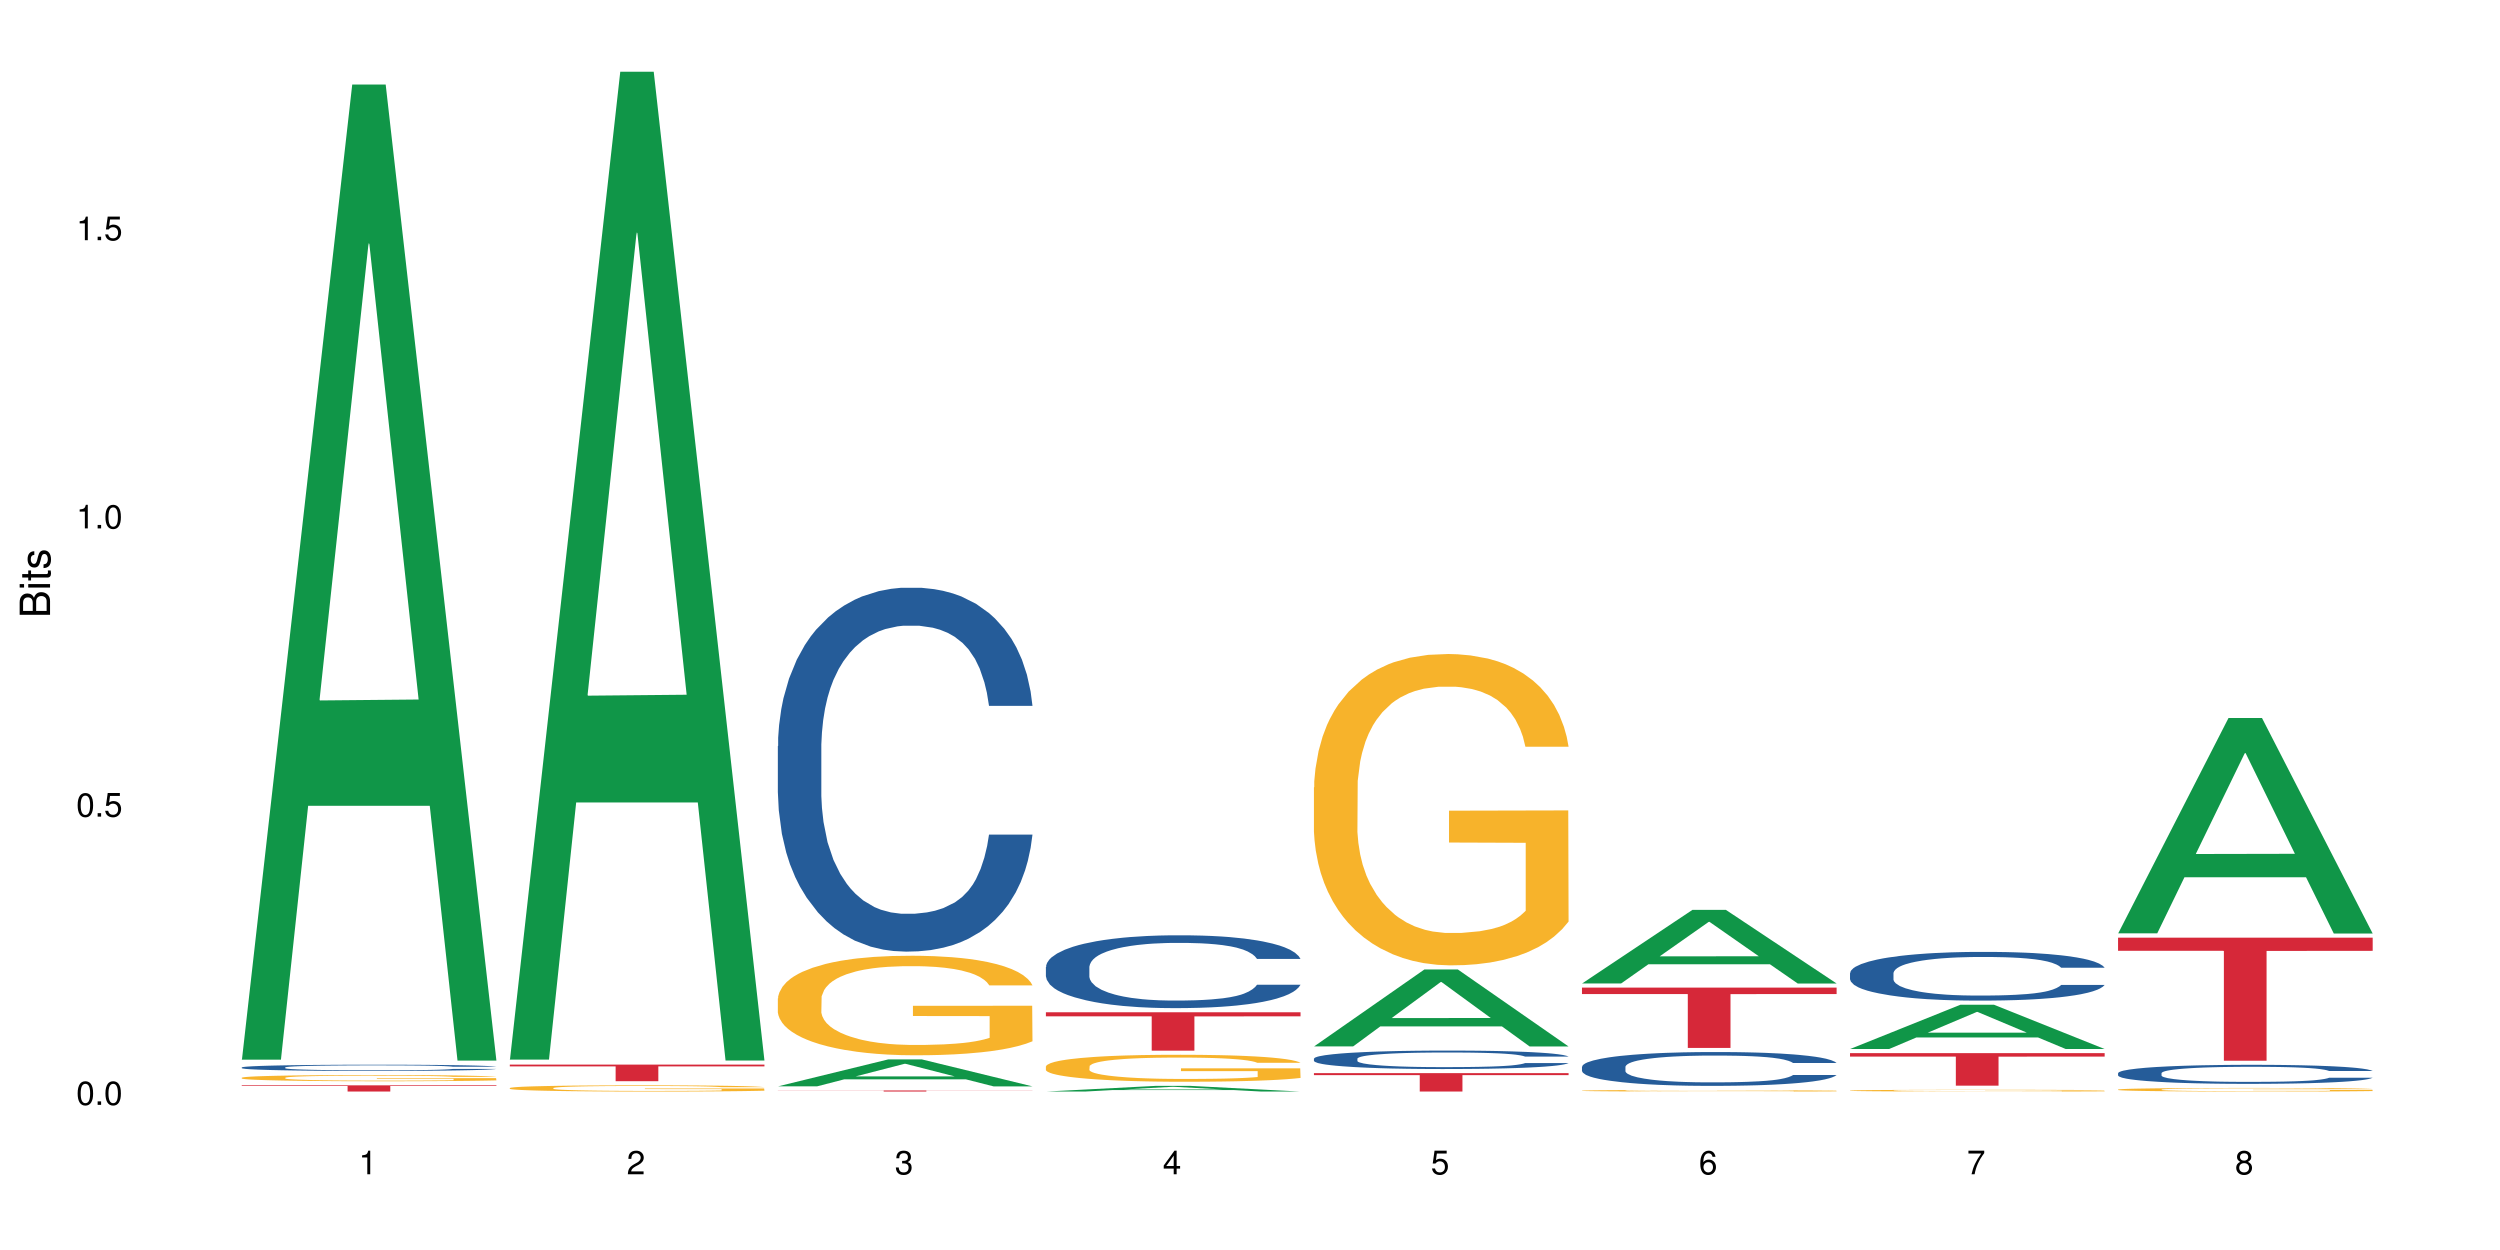 <?xml version="1.0" encoding="UTF-8"?>
<svg xmlns="http://www.w3.org/2000/svg" xmlns:xlink="http://www.w3.org/1999/xlink" width="720pt" height="360pt" viewBox="0 0 720 360" version="1.1">
<defs>
<g>
<symbol overflow="visible" id="glyph0-0">
<path style="stroke:none;" d=""/>
</symbol>
<symbol overflow="visible" id="glyph0-1">
<path style="stroke:none;" d="M 2.641 -6.797 C 2 -6.797 1.422 -6.531 1.078 -6.047 C 0.641 -5.453 0.406 -4.547 0.406 -3.297 C 0.406 -1 1.188 0.219 2.641 0.219 C 4.078 0.219 4.859 -1 4.859 -3.234 C 4.859 -4.562 4.656 -5.438 4.203 -6.047 C 3.844 -6.531 3.281 -6.797 2.641 -6.797 Z M 2.641 -6.047 C 3.547 -6.047 4 -5.125 4 -3.312 C 4 -1.375 3.562 -0.484 2.625 -0.484 C 1.734 -0.484 1.281 -1.422 1.281 -3.281 C 1.281 -5.141 1.734 -6.047 2.641 -6.047 Z M 2.641 -6.047 "/>
</symbol>
<symbol overflow="visible" id="glyph0-2">
<path style="stroke:none;" d="M 1.828 -1 L 0.828 -1 L 0.828 0 L 1.828 0 Z M 1.828 -1 "/>
</symbol>
<symbol overflow="visible" id="glyph0-3">
<path style="stroke:none;" d="M 4.562 -6.797 L 1.062 -6.797 L 0.547 -3.094 L 1.328 -3.094 C 1.719 -3.562 2.047 -3.734 2.578 -3.734 C 3.484 -3.734 4.062 -3.109 4.062 -2.094 C 4.062 -1.125 3.484 -0.531 2.578 -0.531 C 1.828 -0.531 1.375 -0.906 1.188 -1.672 L 0.328 -1.672 C 0.453 -1.109 0.547 -0.844 0.75 -0.594 C 1.125 -0.078 1.828 0.219 2.594 0.219 C 3.969 0.219 4.922 -0.781 4.922 -2.219 C 4.922 -3.562 4.031 -4.484 2.719 -4.484 C 2.25 -4.484 1.859 -4.359 1.469 -4.062 L 1.734 -5.969 L 4.562 -5.969 Z M 4.562 -6.797 "/>
</symbol>
<symbol overflow="visible" id="glyph0-4">
<path style="stroke:none;" d="M 2.484 -4.844 L 2.484 0 L 3.328 0 L 3.328 -6.797 L 2.766 -6.797 C 2.469 -5.75 2.281 -5.609 0.984 -5.453 L 0.984 -4.844 Z M 2.484 -4.844 "/>
</symbol>
<symbol overflow="visible" id="glyph0-5">
<path style="stroke:none;" d="M 4.859 -0.828 L 1.281 -0.828 C 1.359 -1.391 1.672 -1.75 2.5 -2.234 L 3.469 -2.75 C 4.406 -3.266 4.906 -3.969 4.906 -4.812 C 4.906 -5.375 4.672 -5.906 4.266 -6.266 C 3.859 -6.625 3.375 -6.797 2.719 -6.797 C 1.859 -6.797 1.219 -6.5 0.844 -5.922 C 0.609 -5.562 0.5 -5.125 0.484 -4.438 L 1.328 -4.438 C 1.359 -4.906 1.406 -5.188 1.531 -5.406 C 1.75 -5.812 2.188 -6.062 2.703 -6.062 C 3.469 -6.062 4.031 -5.516 4.031 -4.781 C 4.031 -4.25 3.719 -3.797 3.125 -3.438 L 2.234 -2.938 C 0.812 -2.141 0.406 -1.5 0.328 0 L 4.859 0 Z M 4.859 -0.828 "/>
</symbol>
<symbol overflow="visible" id="glyph0-6">
<path style="stroke:none;" d="M 2.125 -3.125 L 2.578 -3.125 C 3.516 -3.125 3.984 -2.703 3.984 -1.891 C 3.984 -1.031 3.469 -0.531 2.578 -0.531 C 1.656 -0.531 1.203 -0.984 1.156 -1.969 L 0.312 -1.969 C 0.344 -1.422 0.438 -1.078 0.609 -0.766 C 0.953 -0.109 1.625 0.219 2.547 0.219 C 3.953 0.219 4.859 -0.609 4.859 -1.906 C 4.859 -2.766 4.516 -3.25 3.703 -3.516 C 4.344 -3.766 4.656 -4.25 4.656 -4.938 C 4.656 -6.109 3.875 -6.797 2.578 -6.797 C 1.203 -6.797 0.484 -6.047 0.453 -4.609 L 1.297 -4.609 C 1.312 -5.016 1.344 -5.25 1.453 -5.453 C 1.641 -5.828 2.062 -6.062 2.594 -6.062 C 3.344 -6.062 3.797 -5.625 3.797 -4.906 C 3.797 -4.422 3.609 -4.141 3.25 -3.984 C 3.016 -3.891 2.719 -3.844 2.125 -3.844 Z M 2.125 -3.125 "/>
</symbol>
<symbol overflow="visible" id="glyph0-7">
<path style="stroke:none;" d="M 3.141 -1.625 L 3.141 0 L 3.984 0 L 3.984 -1.625 L 4.984 -1.625 L 4.984 -2.391 L 3.984 -2.391 L 3.984 -6.797 L 3.359 -6.797 L 0.266 -2.516 L 0.266 -1.625 Z M 3.141 -2.391 L 1 -2.391 L 3.141 -5.359 Z M 3.141 -2.391 "/>
</symbol>
<symbol overflow="visible" id="glyph0-8">
<path style="stroke:none;" d="M 4.781 -5.031 C 4.609 -6.141 3.891 -6.797 2.844 -6.797 C 2.094 -6.797 1.422 -6.438 1.031 -5.828 C 0.609 -5.172 0.406 -4.344 0.406 -3.094 C 0.406 -1.953 0.578 -1.234 0.984 -0.625 C 1.359 -0.078 1.953 0.219 2.703 0.219 C 3.984 0.219 4.922 -0.734 4.922 -2.078 C 4.922 -3.344 4.062 -4.234 2.844 -4.234 C 2.172 -4.234 1.641 -3.969 1.281 -3.469 C 1.281 -5.125 1.828 -6.047 2.797 -6.047 C 3.391 -6.047 3.797 -5.672 3.938 -5.031 Z M 2.734 -3.484 C 3.547 -3.484 4.062 -2.922 4.062 -2 C 4.062 -1.156 3.484 -0.531 2.703 -0.531 C 1.922 -0.531 1.328 -1.188 1.328 -2.047 C 1.328 -2.891 1.906 -3.484 2.734 -3.484 Z M 2.734 -3.484 "/>
</symbol>
<symbol overflow="visible" id="glyph0-9">
<path style="stroke:none;" d="M 4.984 -6.797 L 0.438 -6.797 L 0.438 -5.969 L 4.109 -5.969 C 2.5 -3.656 1.828 -2.234 1.328 0 L 2.219 0 C 2.594 -2.172 3.453 -4.047 4.984 -6.094 Z M 4.984 -6.797 "/>
</symbol>
<symbol overflow="visible" id="glyph0-10">
<path style="stroke:none;" d="M 3.75 -3.578 C 4.453 -4 4.688 -4.344 4.688 -4.984 C 4.688 -6.047 3.844 -6.797 2.641 -6.797 C 1.438 -6.797 0.594 -6.047 0.594 -4.984 C 0.594 -4.359 0.828 -4.016 1.516 -3.578 C 0.734 -3.203 0.359 -2.641 0.359 -1.891 C 0.359 -0.641 1.297 0.219 2.641 0.219 C 3.984 0.219 4.922 -0.641 4.922 -1.875 C 4.922 -2.641 4.531 -3.203 3.75 -3.578 Z M 2.641 -6.047 C 3.359 -6.047 3.812 -5.625 3.812 -4.969 C 3.812 -4.344 3.344 -3.922 2.641 -3.922 C 1.922 -3.922 1.453 -4.344 1.453 -4.984 C 1.453 -5.625 1.922 -6.047 2.641 -6.047 Z M 2.641 -3.203 C 3.484 -3.203 4.062 -2.672 4.062 -1.875 C 4.062 -1.062 3.484 -0.531 2.625 -0.531 C 1.797 -0.531 1.219 -1.078 1.219 -1.875 C 1.219 -2.672 1.797 -3.203 2.641 -3.203 Z M 2.641 -3.203 "/>
</symbol>
<symbol overflow="visible" id="glyph1-0">
<path style="stroke:none;" d=""/>
</symbol>
<symbol overflow="visible" id="glyph1-1">
<path style="stroke:none;" d="M 0 -0.953 L 0 -4.891 C 0 -5.719 -0.234 -6.344 -0.734 -6.797 C -1.188 -7.234 -1.812 -7.469 -2.5 -7.469 C -3.547 -7.469 -4.188 -7 -4.625 -5.875 C -4.984 -6.672 -5.641 -7.094 -6.531 -7.094 C -7.156 -7.094 -7.734 -6.859 -8.141 -6.391 C -8.562 -5.938 -8.75 -5.344 -8.75 -4.5 L -8.75 -0.953 Z M -4.984 -2.062 L -7.766 -2.062 L -7.766 -4.219 C -7.766 -4.844 -7.688 -5.203 -7.453 -5.5 C -7.219 -5.812 -6.859 -5.969 -6.375 -5.969 C -5.906 -5.969 -5.531 -5.812 -5.297 -5.5 C -5.062 -5.203 -4.984 -4.844 -4.984 -4.219 Z M -0.984 -2.062 L -4 -2.062 L -4 -4.781 C -4 -5.328 -3.859 -5.688 -3.578 -5.953 C -3.297 -6.219 -2.922 -6.359 -2.484 -6.359 C -2.062 -6.359 -1.688 -6.219 -1.406 -5.953 C -1.109 -5.688 -0.984 -5.328 -0.984 -4.781 Z M -0.984 -2.062 "/>
</symbol>
<symbol overflow="visible" id="glyph1-2">
<path style="stroke:none;" d="M -6.281 -1.797 L -6.281 -0.797 L 0 -0.797 L 0 -1.797 Z M -8.75 -1.797 L -8.75 -0.797 L -7.484 -0.797 L -7.484 -1.797 Z M -8.75 -1.797 "/>
</symbol>
<symbol overflow="visible" id="glyph1-3">
<path style="stroke:none;" d="M -6.281 -3.047 L -6.281 -2.016 L -8.016 -2.016 L -8.016 -1.016 L -6.281 -1.016 L -6.281 -0.172 L -5.469 -0.172 L -5.469 -1.016 L -0.719 -1.016 C -0.078 -1.016 0.281 -1.453 0.281 -2.234 C 0.281 -2.469 0.25 -2.719 0.188 -3.047 L -0.641 -3.047 C -0.609 -2.922 -0.594 -2.766 -0.594 -2.562 C -0.594 -2.141 -0.719 -2.016 -1.156 -2.016 L -5.469 -2.016 L -5.469 -3.047 Z M -6.281 -3.047 "/>
</symbol>
<symbol overflow="visible" id="glyph1-4">
<path style="stroke:none;" d="M -4.531 -5.25 C -5.766 -5.25 -6.469 -4.422 -6.469 -2.969 C -6.469 -1.516 -5.719 -0.562 -4.547 -0.562 C -3.562 -0.562 -3.094 -1.062 -2.734 -2.562 L -2.516 -3.484 C -2.344 -4.188 -2.094 -4.469 -1.625 -4.469 C -1.047 -4.469 -0.641 -3.875 -0.641 -3 C -0.641 -2.453 -0.797 -2 -1.062 -1.75 C -1.25 -1.594 -1.422 -1.531 -1.875 -1.469 L -1.875 -0.406 C -0.422 -0.453 0.281 -1.266 0.281 -2.922 C 0.281 -4.5 -0.5 -5.516 -1.719 -5.516 C -2.656 -5.516 -3.172 -4.984 -3.469 -3.734 L -3.703 -2.766 C -3.891 -1.953 -4.156 -1.609 -4.594 -1.609 C -5.172 -1.609 -5.547 -2.125 -5.547 -2.938 C -5.547 -3.75 -5.203 -4.172 -4.531 -4.203 Z M -4.531 -5.25 "/>
</symbol>
</g>
</defs>
<g id="surface46340">
<rect x="0" y="0" width="720" height="360" style="fill:rgb(100%,100%,100%);fill-opacity:1;stroke:none;"/>
<path style=" stroke:none;fill-rule:nonzero;fill:rgb(6.275%,58.824%,28.235%);fill-opacity:1;" d="M 69.629 305.191 L 69.707 304.93 L 101.441 24.355 L 111.078 24.355 L 142.965 305.457 L 131.762 305.457 L 123.77 232.078 L 88.746 232.078 L 80.91 305.191 L 69.629 305.191 L 92.117 201.727 L 120.559 201.461 L 106.375 70.281 L 106.219 70.016 L 106.062 70.809 L 92.039 201.461 L 92.117 201.727 Z M 69.629 305.191 "/>
<path style=" stroke:none;fill-rule:nonzero;fill:rgb(14.51%,36.078%,60%);fill-opacity:1;" d="M 69.629 307.414 L 69.719 307.414 L 69.719 307.375 L 69.988 307.312 L 70.613 307.234 L 71.238 307.18 L 72.848 307.082 L 75.086 306.988 L 77.41 306.918 L 79.109 306.875 L 80.629 306.844 L 84.117 306.781 L 86.355 306.75 L 88.77 306.723 L 91.719 306.695 L 93.867 306.68 L 98.695 306.652 L 102.273 306.641 L 105.047 306.637 L 111.039 306.637 L 114.613 306.645 L 117.207 306.652 L 120.07 306.664 L 122.484 306.68 L 126.688 306.715 L 130.445 306.762 L 132.145 306.785 L 134.828 306.836 L 136.883 306.887 L 138.316 306.93 L 139.926 306.988 L 141.355 307.062 L 142.43 307.148 L 142.965 307.219 L 130.445 307.219 L 129.82 307.152 L 129.102 307.102 L 127.762 307.035 L 126.422 306.988 L 124.543 306.938 L 122.844 306.906 L 120.516 306.875 L 118.461 306.855 L 116.312 306.844 L 114.258 306.832 L 110.32 306.824 L 104.062 306.824 L 100.574 306.84 L 98.695 306.852 L 96.012 306.875 L 94.133 306.895 L 91.898 306.926 L 90.379 306.957 L 88.5 306.996 L 87.16 307.035 L 85.637 307.09 L 84.742 307.129 L 83.938 307.176 L 83.223 307.23 L 82.688 307.289 L 82.328 307.348 L 82.148 307.406 L 82.148 307.66 L 82.328 307.719 L 82.777 307.789 L 83.938 307.891 L 85.637 307.977 L 87.605 308.043 L 89.484 308.094 L 90.559 308.117 L 91.988 308.145 L 94.223 308.176 L 97.445 308.207 L 99.32 308.223 L 102.184 308.234 L 105.137 308.242 L 109.07 308.242 L 112.559 308.234 L 114.883 308.227 L 117.297 308.215 L 120.605 308.184 L 122.664 308.16 L 124.453 308.129 L 125.793 308.098 L 126.688 308.07 L 128.031 308.02 L 129.102 307.965 L 129.906 307.906 L 130.445 307.852 L 142.965 307.852 L 142.43 307.918 L 141.625 307.98 L 140.82 308.027 L 139.566 308.086 L 138.137 308.137 L 136.078 308.195 L 134.379 308.23 L 132.145 308.273 L 130.086 308.305 L 127.852 308.332 L 124.543 308.363 L 122.395 308.379 L 120.07 308.395 L 117.297 308.41 L 113.809 308.418 L 110.055 308.426 L 106.566 308.43 L 102.809 308.426 L 100.035 308.418 L 96.371 308.402 L 91.809 308.375 L 88.5 308.344 L 85.906 308.312 L 83.672 308.277 L 81.168 308.234 L 77.945 308.164 L 75.98 308.105 L 74.637 308.062 L 73.117 307.996 L 72.043 307.941 L 70.793 307.848 L 69.898 307.73 L 69.629 307.641 Z M 69.629 307.414 "/>
<path style=" stroke:none;fill-rule:nonzero;fill:rgb(96.863%,70.196%,16.863%);fill-opacity:1;" d="M 69.629 310.375 L 69.719 310.375 L 69.719 310.34 L 70.078 310.266 L 70.973 310.164 L 72.133 310.082 L 73.387 310.016 L 74.191 309.98 L 75.531 309.934 L 76.695 309.898 L 79.645 309.824 L 83.402 309.754 L 85.461 309.727 L 87.785 309.699 L 91.094 309.668 L 92.613 309.656 L 97.266 309.629 L 102.543 309.613 L 108.355 309.609 L 111.039 309.609 L 114.703 309.617 L 119.711 309.633 L 122.574 309.648 L 124.809 309.668 L 127.137 309.688 L 129.996 309.719 L 132.68 309.758 L 134.828 309.801 L 136.973 309.848 L 138.762 309.898 L 140.281 309.957 L 141.625 310.027 L 142.43 310.082 L 142.965 310.141 L 130.535 310.141 L 129.82 310.082 L 129.016 310.039 L 127.672 309.984 L 126.332 309.945 L 124.988 309.914 L 122.484 309.871 L 120.34 309.848 L 117.656 309.824 L 115.062 309.809 L 112.109 309.801 L 110.32 309.797 L 105.582 309.797 L 101.289 309.809 L 98.785 309.82 L 96.996 309.832 L 94.492 309.859 L 92.973 309.879 L 92.078 309.891 L 89.395 309.941 L 87.605 309.988 L 86.621 310.02 L 85.371 310.066 L 84.477 310.113 L 83.492 310.176 L 82.953 310.227 L 82.238 310.336 L 82.148 310.633 L 82.418 310.695 L 82.953 310.762 L 83.672 310.82 L 84.742 310.883 L 85.816 310.93 L 87.695 310.992 L 89.305 311.035 L 90.559 311.062 L 92.973 311.109 L 93.957 311.121 L 96.281 311.152 L 98.695 311.176 L 101.648 311.195 L 103.883 311.203 L 107.461 311.211 L 112.02 311.211 L 117.387 311.203 L 120.785 311.191 L 123.109 311.176 L 124.633 311.164 L 126.508 311.148 L 127.852 311.133 L 129.102 311.113 L 130.625 311.086 L 130.625 310.695 L 108.535 310.691 L 108.535 310.508 L 142.875 310.508 L 142.965 311.148 L 141.086 311.191 L 138.762 311.234 L 136.527 311.266 L 134.199 311.293 L 130.891 311.324 L 128.207 311.344 L 124.094 311.367 L 120.34 311.383 L 116.402 311.395 L 112.914 311.398 L 108.801 311.398 L 105.137 311.395 L 101.199 311.387 L 98.07 311.375 L 92.344 311.336 L 88.77 311.301 L 86.441 311.273 L 84.027 311.238 L 81.613 311.199 L 79.469 311.152 L 78.035 311.121 L 76.605 311.082 L 75.086 311.031 L 73.652 310.977 L 72.582 310.926 L 71.598 310.867 L 70.883 310.812 L 70.164 310.738 L 69.809 310.68 L 69.629 310.629 Z M 69.629 310.375 "/>
<path style=" stroke:none;fill-rule:nonzero;fill:rgb(83.922%,15.686%,22.353%);fill-opacity:1;" d="M 69.629 312.578 L 142.965 312.578 L 142.965 312.77 L 112.402 312.773 L 112.402 314.371 L 100.105 314.371 L 100.105 312.773 L 99.926 312.77 L 69.629 312.77 Z M 69.629 312.578 "/>
<path style=" stroke:none;fill-rule:nonzero;fill:rgb(6.275%,58.824%,28.235%);fill-opacity:1;" d="M 146.824 305.168 L 146.902 304.898 L 178.637 20.664 L 188.273 20.664 L 220.16 305.434 L 208.957 305.434 L 200.965 231.102 L 165.941 231.102 L 158.109 305.168 L 146.824 305.168 L 169.312 200.352 L 197.754 200.082 L 183.57 67.188 L 183.414 66.922 L 183.258 67.723 L 169.234 200.082 L 169.312 200.352 Z M 146.824 305.168 "/>
<path style=" stroke:none;fill-rule:nonzero;fill:rgb(96.863%,70.196%,16.863%);fill-opacity:1;" d="M 146.824 313.344 L 146.914 313.34 L 146.914 313.309 L 147.273 313.234 L 148.168 313.133 L 149.328 313.047 L 150.582 312.98 L 151.387 312.949 L 152.727 312.898 L 153.891 312.863 L 156.844 312.789 L 160.598 312.719 L 162.656 312.691 L 164.98 312.66 L 168.289 312.629 L 169.809 312.621 L 174.461 312.594 L 179.738 312.578 L 185.551 312.57 L 188.234 312.574 L 191.898 312.578 L 196.91 312.598 L 199.77 312.613 L 202.008 312.629 L 204.332 312.652 L 207.195 312.684 L 209.875 312.723 L 212.023 312.766 L 214.168 312.812 L 215.957 312.867 L 217.477 312.922 L 218.82 312.992 L 219.625 313.051 L 220.16 313.105 L 207.73 313.105 L 207.016 313.051 L 206.211 313.004 L 204.867 312.949 L 203.527 312.91 L 202.184 312.879 L 199.68 312.836 L 197.535 312.812 L 194.852 312.789 L 192.258 312.773 L 189.305 312.766 L 187.52 312.762 L 182.777 312.762 L 178.484 312.773 L 175.98 312.785 L 174.191 312.797 L 171.688 312.824 L 170.168 312.844 L 169.273 312.855 L 166.59 312.906 L 164.801 312.953 L 163.816 312.984 L 162.566 313.035 L 161.672 313.078 L 160.688 313.145 L 160.152 313.191 L 159.434 313.305 L 159.348 313.602 L 159.613 313.664 L 160.152 313.73 L 160.867 313.789 L 161.941 313.852 L 163.012 313.898 L 164.891 313.965 L 166.5 314.008 L 167.754 314.035 L 170.168 314.078 L 171.152 314.094 L 173.477 314.121 L 175.891 314.145 L 178.844 314.164 L 181.078 314.176 L 184.656 314.184 L 189.219 314.184 L 194.582 314.172 L 197.98 314.16 L 200.309 314.148 L 201.828 314.137 L 203.707 314.117 L 205.047 314.102 L 206.301 314.082 L 207.82 314.055 L 207.82 313.664 L 185.73 313.66 L 185.73 313.477 L 220.07 313.477 L 220.16 314.117 L 218.285 314.16 L 215.957 314.203 L 213.723 314.238 L 211.398 314.266 L 208.086 314.297 L 205.406 314.316 L 201.289 314.34 L 197.535 314.355 L 193.598 314.363 L 190.113 314.367 L 185.996 314.371 L 182.332 314.367 L 178.395 314.359 L 175.266 314.344 L 172.402 314.328 L 169.543 314.305 L 165.965 314.273 L 163.641 314.246 L 161.223 314.211 L 158.809 314.168 L 156.664 314.125 L 155.23 314.09 L 153.801 314.051 L 152.281 314 L 150.852 313.945 L 149.777 313.895 L 148.793 313.836 L 148.078 313.781 L 147.363 313.707 L 147.004 313.648 L 146.824 313.598 Z M 146.824 313.344 "/>
<path style=" stroke:none;fill-rule:nonzero;fill:rgb(83.922%,15.686%,22.353%);fill-opacity:1;" d="M 146.824 306.613 L 220.16 306.613 L 220.16 307.125 L 189.598 307.129 L 189.598 311.391 L 177.301 311.391 L 177.301 307.133 L 177.121 307.125 L 146.824 307.125 Z M 146.824 306.613 "/>
<path style=" stroke:none;fill-rule:nonzero;fill:rgb(6.275%,58.824%,28.235%);fill-opacity:1;" d="M 224.02 312.871 L 224.098 312.863 L 255.832 305.102 L 265.469 305.102 L 297.355 312.879 L 286.152 312.879 L 278.16 310.848 L 243.141 310.848 L 235.305 312.871 L 224.02 312.871 L 246.508 310.008 L 274.949 310 L 260.77 306.375 L 260.609 306.367 L 260.453 306.387 L 246.43 310 L 246.508 310.008 Z M 224.02 312.871 "/>
<path style=" stroke:none;fill-rule:nonzero;fill:rgb(14.51%,36.078%,60%);fill-opacity:1;" d="M 224.02 214.883 L 224.109 214.785 L 224.109 212.488 L 224.379 208.848 L 225.004 204.25 L 225.633 201.09 L 227.242 195.438 L 229.477 189.977 L 231.801 185.762 L 233.5 183.273 L 235.023 181.359 L 238.508 177.812 L 240.746 175.992 L 243.16 174.367 L 246.113 172.738 L 248.258 171.781 L 253.086 170.246 L 256.664 169.578 L 259.438 169.289 L 265.43 169.289 L 269.008 169.672 L 271.602 170.152 L 274.461 170.918 L 276.875 171.781 L 281.082 173.887 L 284.836 176.57 L 286.535 178.102 L 289.219 181.07 L 291.277 183.945 L 292.707 186.434 L 294.316 189.977 L 295.746 194.289 L 296.82 199.172 L 297.355 203.293 L 284.836 203.293 L 284.211 199.461 L 283.496 196.492 L 282.152 192.562 L 280.812 189.785 L 278.934 187.008 L 277.234 185.188 L 274.91 183.367 L 272.852 182.219 L 270.707 181.359 L 268.648 180.781 L 264.715 180.207 L 260.152 180.207 L 258.453 180.398 L 254.965 181.168 L 253.086 181.836 L 250.406 183.176 L 248.527 184.422 L 246.289 186.34 L 244.77 187.965 L 242.891 190.457 L 241.551 192.66 L 240.031 195.82 L 239.137 198.215 L 238.332 200.898 L 237.613 204.059 L 237.078 207.41 L 236.723 210.953 L 236.543 214.402 L 236.543 229.25 L 236.723 232.695 L 237.168 236.719 L 238.332 242.562 L 240.031 247.637 L 241.996 251.66 L 243.875 254.535 L 244.949 255.875 L 246.379 257.41 L 248.617 259.324 L 251.836 261.238 L 253.715 262.004 L 256.574 262.773 L 259.527 263.156 L 263.461 263.156 L 266.949 262.773 L 269.273 262.293 L 271.691 261.527 L 275 259.898 L 277.055 258.367 L 278.844 256.547 L 280.188 254.727 L 281.082 253.195 L 282.422 250.227 L 283.496 246.969 L 284.301 243.617 L 284.836 240.359 L 297.355 240.359 L 296.82 244.191 L 296.016 247.926 L 295.211 250.703 L 293.957 254.055 L 292.527 257.023 L 290.473 260.379 L 288.773 262.582 L 286.535 264.977 L 284.48 266.793 L 282.242 268.422 L 278.934 270.34 L 276.789 271.297 L 274.461 272.16 L 271.691 272.926 L 268.203 273.594 L 264.445 273.977 L 260.957 274.074 L 257.203 273.883 L 254.43 273.5 L 250.762 272.637 L 246.199 270.914 L 242.891 269.094 L 240.297 267.273 L 238.062 265.359 L 235.559 262.773 L 232.34 258.559 L 230.371 255.301 L 229.031 252.621 L 227.508 248.883 L 226.438 245.531 L 225.184 240.168 L 224.289 233.367 L 224.02 228.098 Z M 224.02 214.883 "/>
<path style=" stroke:none;fill-rule:nonzero;fill:rgb(96.863%,70.196%,16.863%);fill-opacity:1;" d="M 224.02 287.535 L 224.109 287.508 L 224.109 286.984 L 224.469 285.805 L 225.363 284.184 L 226.523 282.848 L 227.777 281.801 L 228.582 281.25 L 229.926 280.465 L 231.086 279.887 L 234.039 278.711 L 237.793 277.609 L 239.852 277.141 L 242.176 276.695 L 245.484 276.195 L 247.004 276.012 L 251.656 275.594 L 256.934 275.332 L 262.746 275.254 L 265.43 275.281 L 269.098 275.383 L 274.105 275.672 L 276.965 275.934 L 279.203 276.195 L 281.527 276.535 L 284.391 277.059 L 287.074 277.688 L 289.219 278.316 L 291.367 279.102 L 293.152 279.941 L 294.676 280.855 L 296.016 281.957 L 296.82 282.871 L 297.355 283.789 L 284.926 283.789 L 284.211 282.871 L 283.406 282.164 L 282.062 281.301 L 280.723 280.672 L 279.383 280.176 L 276.875 279.496 L 274.73 279.078 L 272.047 278.711 L 269.453 278.473 L 266.504 278.316 L 264.715 278.266 L 259.973 278.266 L 255.68 278.449 L 253.176 278.656 L 251.387 278.867 L 248.883 279.258 L 247.363 279.574 L 246.469 279.785 L 243.785 280.594 L 241.996 281.328 L 241.016 281.824 L 239.762 282.609 L 238.867 283.316 L 237.883 284.367 L 237.348 285.152 L 236.633 286.93 L 236.543 291.645 L 236.809 292.641 L 237.348 293.711 L 238.062 294.656 L 239.137 295.648 L 240.207 296.41 L 242.086 297.43 L 243.695 298.109 L 244.949 298.555 L 247.363 299.262 L 248.348 299.5 L 250.672 299.969 L 253.086 300.336 L 256.039 300.652 L 258.273 300.809 L 261.852 300.938 L 266.414 300.938 L 271.777 300.781 L 275.176 300.57 L 277.504 300.363 L 279.023 300.18 L 280.902 299.891 L 282.242 299.629 L 283.496 299.34 L 285.016 298.895 L 285.016 292.641 L 262.926 292.613 L 262.926 289.68 L 297.27 289.652 L 297.355 299.891 L 295.48 300.598 L 293.152 301.277 L 290.918 301.801 L 288.594 302.246 L 285.285 302.746 L 282.602 303.059 L 278.488 303.426 L 274.73 303.66 L 270.797 303.82 L 267.309 303.898 L 263.195 303.922 L 259.527 303.871 L 255.59 303.715 L 252.461 303.504 L 249.598 303.242 L 246.738 302.902 L 243.16 302.352 L 240.836 301.906 L 238.422 301.359 L 236.004 300.703 L 233.859 299.996 L 232.43 299.445 L 230.996 298.816 L 229.477 298.031 L 228.047 297.141 L 226.973 296.332 L 225.988 295.414 L 225.273 294.551 L 224.559 293.371 L 224.199 292.43 L 224.02 291.617 Z M 224.02 287.535 "/>
<path style=" stroke:none;fill-rule:nonzero;fill:rgb(83.922%,15.686%,22.353%);fill-opacity:1;" d="M 224.02 314.059 L 297.355 314.059 L 297.355 314.09 L 266.793 314.09 L 266.793 314.371 L 254.496 314.371 L 254.496 314.094 L 254.316 314.09 L 224.02 314.09 Z M 224.02 314.059 "/>
<path style=" stroke:none;fill-rule:nonzero;fill:rgb(6.275%,58.824%,28.235%);fill-opacity:1;" d="M 301.219 314.367 L 301.297 314.367 L 333.027 312.723 L 342.664 312.723 L 374.555 314.371 L 363.348 314.371 L 355.355 313.941 L 320.336 313.941 L 312.5 314.367 L 301.219 314.367 L 323.703 313.762 L 352.145 313.762 L 337.965 312.992 L 337.809 312.992 L 337.648 312.996 L 323.625 313.762 L 323.703 313.762 Z M 301.219 314.367 "/>
<path style=" stroke:none;fill-rule:nonzero;fill:rgb(14.51%,36.078%,60%);fill-opacity:1;" d="M 301.219 278.5 L 301.305 278.48 L 301.305 278.02 L 301.574 277.293 L 302.199 276.371 L 302.828 275.738 L 304.438 274.609 L 306.672 273.516 L 308.996 272.672 L 310.695 272.176 L 312.219 271.793 L 315.707 271.082 L 317.941 270.719 L 320.355 270.395 L 323.309 270.066 L 325.453 269.875 L 330.285 269.57 L 333.859 269.434 L 336.633 269.379 L 342.625 269.379 L 346.203 269.453 L 348.797 269.551 L 351.656 269.703 L 354.074 269.875 L 358.277 270.297 L 362.031 270.836 L 363.73 271.141 L 366.414 271.734 L 368.473 272.309 L 369.902 272.809 L 371.512 273.516 L 372.945 274.379 L 374.016 275.355 L 374.555 276.18 L 362.031 276.18 L 361.406 275.414 L 360.691 274.82 L 359.348 274.035 L 358.008 273.48 L 356.129 272.922 L 354.43 272.559 L 352.105 272.195 L 350.047 271.965 L 347.902 271.793 L 345.844 271.676 L 341.91 271.562 L 337.348 271.562 L 335.648 271.602 L 332.16 271.754 L 330.285 271.887 L 327.602 272.156 L 325.723 272.406 L 323.484 272.789 L 321.965 273.113 L 320.086 273.613 L 318.746 274.055 L 317.227 274.688 L 316.332 275.164 L 315.527 275.703 L 314.812 276.332 L 314.273 277.004 L 313.918 277.715 L 313.738 278.402 L 313.738 281.375 L 313.918 282.062 L 314.363 282.867 L 315.527 284.039 L 317.227 285.055 L 319.195 285.859 L 321.07 286.434 L 322.145 286.699 L 323.574 287.008 L 325.812 287.391 L 329.031 287.773 L 330.91 287.926 L 333.77 288.082 L 336.723 288.156 L 340.656 288.156 L 344.145 288.082 L 346.473 287.984 L 348.887 287.832 L 352.195 287.508 L 354.25 287.199 L 356.039 286.836 L 357.383 286.473 L 358.277 286.164 L 359.617 285.57 L 360.691 284.918 L 361.496 284.25 L 362.031 283.598 L 374.555 283.598 L 374.016 284.363 L 373.211 285.109 L 372.406 285.668 L 371.156 286.336 L 369.723 286.93 L 367.668 287.602 L 365.969 288.043 L 363.73 288.523 L 361.676 288.887 L 359.438 289.211 L 356.129 289.594 L 353.984 289.785 L 351.656 289.957 L 348.887 290.113 L 345.398 290.246 L 341.641 290.324 L 338.152 290.344 L 334.398 290.305 L 331.625 290.227 L 327.957 290.055 L 323.398 289.711 L 320.086 289.344 L 317.496 288.98 L 315.258 288.598 L 312.754 288.082 L 309.535 287.238 L 307.566 286.586 L 306.227 286.051 L 304.707 285.301 L 303.633 284.633 L 302.379 283.559 L 301.484 282.199 L 301.219 281.145 Z M 301.219 278.5 "/>
<path style=" stroke:none;fill-rule:nonzero;fill:rgb(96.863%,70.196%,16.863%);fill-opacity:1;" d="M 301.219 307.102 L 301.305 307.094 L 301.305 306.953 L 301.664 306.633 L 302.559 306.191 L 303.723 305.828 L 304.973 305.547 L 305.777 305.398 L 307.121 305.184 L 308.281 305.027 L 311.234 304.707 L 314.988 304.41 L 317.047 304.281 L 319.371 304.16 L 322.68 304.027 L 324.203 303.977 L 328.852 303.863 L 334.129 303.793 L 339.941 303.773 L 342.625 303.777 L 346.293 303.809 L 351.301 303.887 L 354.164 303.957 L 356.398 304.027 L 358.723 304.121 L 361.586 304.262 L 364.27 304.43 L 366.414 304.602 L 368.562 304.816 L 370.352 305.043 L 371.871 305.289 L 373.211 305.59 L 374.016 305.836 L 374.555 306.086 L 362.121 306.086 L 361.406 305.836 L 360.602 305.645 L 359.262 305.41 L 357.918 305.242 L 356.578 305.105 L 354.074 304.922 L 351.926 304.809 L 349.242 304.707 L 346.648 304.645 L 343.699 304.602 L 341.91 304.586 L 337.168 304.586 L 332.875 304.637 L 330.371 304.695 L 328.586 304.75 L 326.078 304.859 L 324.559 304.941 L 323.664 305 L 320.98 305.219 L 319.195 305.418 L 318.211 305.555 L 316.957 305.766 L 316.062 305.957 L 315.078 306.242 L 314.543 306.453 L 313.828 306.938 L 313.738 308.215 L 314.008 308.484 L 314.543 308.777 L 315.258 309.031 L 316.332 309.301 L 317.406 309.508 L 319.281 309.785 L 320.895 309.969 L 322.145 310.09 L 324.559 310.281 L 325.543 310.344 L 327.867 310.473 L 330.285 310.57 L 333.234 310.656 L 335.469 310.699 L 339.047 310.734 L 343.609 310.734 L 348.977 310.691 L 352.375 310.637 L 354.699 310.578 L 356.219 310.527 L 358.098 310.449 L 359.438 310.379 L 360.691 310.301 L 362.211 310.18 L 362.211 308.484 L 340.121 308.477 L 340.121 307.684 L 374.465 307.676 L 374.555 310.449 L 372.676 310.641 L 370.352 310.828 L 368.113 310.969 L 365.789 311.09 L 362.48 311.223 L 359.797 311.309 L 355.684 311.41 L 351.926 311.473 L 347.992 311.516 L 344.504 311.535 L 340.391 311.543 L 336.723 311.531 L 332.789 311.488 L 329.656 311.43 L 326.797 311.359 L 323.934 311.266 L 320.355 311.117 L 318.031 310.996 L 315.617 310.848 L 313.203 310.672 L 311.055 310.48 L 309.625 310.328 L 308.191 310.16 L 306.672 309.945 L 305.242 309.707 L 304.168 309.484 L 303.184 309.238 L 302.469 309.004 L 301.754 308.684 L 301.395 308.43 L 301.219 308.207 Z M 301.219 307.102 "/>
<path style=" stroke:none;fill-rule:nonzero;fill:rgb(83.922%,15.686%,22.353%);fill-opacity:1;" d="M 301.219 291.523 L 374.555 291.523 L 374.555 292.707 L 343.988 292.719 L 343.988 302.594 L 331.691 302.594 L 331.691 292.727 L 331.516 292.707 L 301.219 292.707 Z M 301.219 291.523 "/>
<path style=" stroke:none;fill-rule:nonzero;fill:rgb(6.275%,58.824%,28.235%);fill-opacity:1;" d="M 378.414 301.371 L 378.492 301.348 L 410.223 279.207 L 419.859 279.207 L 451.75 301.391 L 440.547 301.391 L 432.555 295.602 L 397.531 295.602 L 389.695 301.371 L 378.414 301.371 L 400.898 293.207 L 429.34 293.184 L 415.16 282.832 L 415.004 282.812 L 414.848 282.875 L 400.82 293.184 L 400.898 293.207 Z M 378.414 301.371 "/>
<path style=" stroke:none;fill-rule:nonzero;fill:rgb(14.51%,36.078%,60%);fill-opacity:1;" d="M 378.414 304.883 L 378.504 304.875 L 378.504 304.762 L 378.77 304.574 L 379.398 304.344 L 380.023 304.184 L 381.633 303.895 L 383.867 303.621 L 386.195 303.406 L 387.895 303.281 L 389.414 303.184 L 392.902 303.004 L 395.137 302.91 L 397.551 302.828 L 400.504 302.746 L 402.648 302.695 L 407.48 302.621 L 411.055 302.586 L 413.828 302.57 L 419.82 302.57 L 423.398 302.59 L 425.992 302.613 L 428.855 302.652 L 431.27 302.695 L 435.473 302.805 L 439.227 302.941 L 440.926 303.016 L 443.609 303.168 L 445.668 303.312 L 447.098 303.441 L 448.707 303.621 L 450.141 303.836 L 451.211 304.086 L 451.75 304.293 L 439.227 304.293 L 438.602 304.102 L 437.887 303.949 L 436.547 303.75 L 435.203 303.609 L 433.324 303.469 L 431.625 303.375 L 429.301 303.285 L 427.246 303.227 L 425.098 303.184 L 423.039 303.152 L 419.105 303.125 L 414.543 303.125 L 412.844 303.133 L 409.355 303.172 L 407.48 303.207 L 404.797 303.273 L 402.918 303.336 L 400.684 303.434 L 399.16 303.516 L 397.285 303.645 L 395.941 303.754 L 394.422 303.914 L 393.527 304.035 L 392.723 304.172 L 392.008 304.332 L 391.469 304.504 L 391.113 304.684 L 390.934 304.855 L 390.934 305.609 L 391.113 305.785 L 391.559 305.988 L 392.723 306.285 L 394.422 306.543 L 396.391 306.746 L 398.266 306.891 L 399.34 306.957 L 400.773 307.035 L 403.008 307.133 L 406.227 307.23 L 408.105 307.27 L 410.969 307.309 L 413.918 307.328 L 417.855 307.328 L 421.34 307.309 L 423.668 307.285 L 426.082 307.246 L 429.391 307.164 L 431.449 307.086 L 433.234 306.992 L 434.578 306.902 L 435.473 306.824 L 436.812 306.672 L 437.887 306.508 L 438.691 306.336 L 439.227 306.172 L 451.75 306.172 L 451.211 306.367 L 450.406 306.555 L 449.602 306.695 L 448.352 306.867 L 446.918 307.016 L 444.863 307.188 L 443.164 307.297 L 440.926 307.418 L 438.871 307.512 L 436.637 307.594 L 433.324 307.691 L 431.18 307.738 L 428.855 307.785 L 426.082 307.824 L 422.594 307.855 L 418.836 307.875 L 415.348 307.883 L 411.594 307.871 L 408.82 307.852 L 405.152 307.809 L 400.594 307.723 L 397.285 307.629 L 394.691 307.535 L 392.453 307.438 L 389.949 307.309 L 386.73 307.094 L 384.762 306.93 L 383.422 306.793 L 381.902 306.605 L 380.828 306.434 L 379.574 306.164 L 378.68 305.816 L 378.414 305.551 Z M 378.414 304.883 "/>
<path style=" stroke:none;fill-rule:nonzero;fill:rgb(96.863%,70.196%,16.863%);fill-opacity:1;" d="M 378.414 226.762 L 378.504 226.68 L 378.504 225.043 L 378.859 221.355 L 379.754 216.277 L 380.918 212.102 L 382.168 208.824 L 382.973 207.105 L 384.316 204.648 L 385.477 202.848 L 388.43 199.16 L 392.188 195.723 L 394.242 194.25 L 396.566 192.855 L 399.879 191.301 L 401.398 190.727 L 406.047 189.418 L 411.324 188.598 L 417.137 188.352 L 419.82 188.434 L 423.488 188.762 L 428.496 189.66 L 431.359 190.48 L 433.594 191.301 L 435.918 192.363 L 438.781 194.004 L 441.465 195.969 L 443.609 197.934 L 445.758 200.391 L 447.547 203.012 L 449.066 205.879 L 450.406 209.316 L 451.211 212.184 L 451.75 215.051 L 439.316 215.051 L 438.602 212.184 L 437.797 209.973 L 436.457 207.27 L 435.113 205.305 L 433.773 203.75 L 431.27 201.617 L 429.121 200.309 L 426.438 199.16 L 423.848 198.426 L 420.895 197.934 L 419.105 197.77 L 414.367 197.77 L 410.074 198.344 L 407.57 199 L 405.781 199.652 L 403.277 200.883 L 401.754 201.863 L 400.859 202.52 L 398.18 205.059 L 396.391 207.352 L 395.406 208.906 L 394.152 211.363 L 393.258 213.574 L 392.277 216.852 L 391.738 219.309 L 391.023 224.879 L 390.934 239.617 L 391.203 242.73 L 391.738 246.09 L 392.453 249.035 L 393.527 252.148 L 394.602 254.523 L 396.48 257.719 L 398.09 259.848 L 399.34 261.238 L 401.754 263.449 L 402.738 264.188 L 405.066 265.66 L 407.48 266.809 L 410.43 267.793 L 412.668 268.281 L 416.242 268.691 L 420.805 268.691 L 426.172 268.199 L 429.57 267.547 L 431.895 266.891 L 433.414 266.316 L 435.293 265.418 L 436.637 264.598 L 437.887 263.695 L 439.406 262.305 L 439.406 242.73 L 417.316 242.648 L 417.316 233.477 L 451.66 233.395 L 451.75 265.418 L 449.871 267.629 L 447.547 269.758 L 445.309 271.395 L 442.984 272.785 L 439.676 274.344 L 436.992 275.324 L 432.879 276.473 L 429.121 277.211 L 425.188 277.699 L 421.699 277.945 L 417.586 278.027 L 413.918 277.863 L 409.984 277.371 L 406.852 276.719 L 403.992 275.898 L 401.129 274.836 L 397.551 273.113 L 395.227 271.723 L 392.812 270.004 L 390.398 267.953 L 388.25 265.742 L 386.82 264.023 L 385.391 262.059 L 383.867 259.602 L 382.438 256.816 L 381.363 254.277 L 380.379 251.41 L 379.664 248.711 L 378.949 245.023 L 378.594 242.074 L 378.414 239.535 Z M 378.414 226.762 "/>
<path style=" stroke:none;fill-rule:nonzero;fill:rgb(83.922%,15.686%,22.353%);fill-opacity:1;" d="M 378.414 309.059 L 451.75 309.059 L 451.75 309.629 L 421.184 309.633 L 421.184 314.371 L 408.887 314.371 L 408.887 309.641 L 408.711 309.629 L 378.414 309.629 Z M 378.414 309.059 "/>
<path style=" stroke:none;fill-rule:nonzero;fill:rgb(6.275%,58.824%,28.235%);fill-opacity:1;" d="M 455.609 283.23 L 455.688 283.211 L 487.418 262.043 L 497.055 262.043 L 528.945 283.25 L 517.742 283.25 L 509.75 277.715 L 474.727 277.715 L 466.891 283.23 L 455.609 283.23 L 478.094 275.426 L 506.535 275.406 L 492.355 265.508 L 492.199 265.488 L 492.043 265.547 L 478.016 275.406 L 478.094 275.426 Z M 455.609 283.23 "/>
<path style=" stroke:none;fill-rule:nonzero;fill:rgb(14.51%,36.078%,60%);fill-opacity:1;" d="M 455.609 307.23 L 455.699 307.223 L 455.699 307.008 L 455.965 306.668 L 456.594 306.242 L 457.219 305.949 L 458.828 305.422 L 461.066 304.914 L 463.391 304.523 L 465.09 304.293 L 466.609 304.113 L 470.098 303.785 L 472.332 303.617 L 474.746 303.465 L 477.699 303.312 L 479.848 303.223 L 484.676 303.082 L 488.254 303.02 L 491.023 302.992 L 497.016 302.992 L 500.594 303.027 L 503.188 303.074 L 506.051 303.145 L 508.465 303.223 L 512.668 303.418 L 516.426 303.668 L 518.125 303.812 L 520.805 304.086 L 522.863 304.355 L 524.293 304.586 L 525.906 304.914 L 527.336 305.316 L 528.41 305.77 L 528.945 306.152 L 516.426 306.152 L 515.797 305.797 L 515.082 305.52 L 513.742 305.156 L 512.398 304.898 L 510.523 304.641 L 508.824 304.469 L 506.496 304.301 L 504.441 304.195 L 502.293 304.113 L 500.238 304.062 L 496.301 304.008 L 491.742 304.008 L 490.043 304.023 L 486.555 304.098 L 484.676 304.16 L 481.992 304.285 L 480.113 304.398 L 477.879 304.578 L 476.359 304.73 L 474.48 304.961 L 473.137 305.164 L 471.617 305.457 L 470.723 305.68 L 469.918 305.93 L 469.203 306.223 L 468.668 306.535 L 468.309 306.867 L 468.129 307.188 L 468.129 308.566 L 468.309 308.887 L 468.758 309.262 L 469.918 309.805 L 471.617 310.277 L 473.586 310.648 L 475.465 310.918 L 476.535 311.043 L 477.969 311.184 L 480.203 311.363 L 483.422 311.539 L 485.301 311.609 L 488.164 311.684 L 491.113 311.719 L 495.051 311.719 L 498.539 311.684 L 500.863 311.637 L 503.277 311.566 L 506.586 311.414 L 508.645 311.273 L 510.434 311.102 L 511.773 310.934 L 512.668 310.793 L 514.008 310.516 L 515.082 310.215 L 515.887 309.902 L 516.426 309.598 L 528.945 309.598 L 528.41 309.953 L 527.605 310.301 L 526.797 310.559 L 525.547 310.871 L 524.117 311.148 L 522.059 311.461 L 520.359 311.664 L 518.125 311.887 L 516.066 312.055 L 513.832 312.207 L 510.523 312.387 L 508.375 312.473 L 506.051 312.555 L 503.277 312.625 L 499.789 312.688 L 496.035 312.723 L 492.547 312.734 L 488.789 312.715 L 486.016 312.68 L 482.352 312.598 L 477.789 312.438 L 474.48 312.27 L 471.887 312.102 L 469.648 311.922 L 467.145 311.684 L 463.926 311.289 L 461.957 310.988 L 460.617 310.738 L 459.098 310.391 L 458.023 310.078 L 456.773 309.582 L 455.879 308.949 L 455.609 308.461 Z M 455.609 307.23 "/>
<path style=" stroke:none;fill-rule:nonzero;fill:rgb(96.863%,70.196%,16.863%);fill-opacity:1;" d="M 455.609 314.109 L 455.699 314.109 L 455.699 314.102 L 456.055 314.082 L 456.949 314.055 L 458.113 314.035 L 459.367 314.016 L 460.172 314.008 L 461.512 313.996 L 462.676 313.988 L 465.625 313.969 L 469.383 313.949 L 471.438 313.941 L 473.766 313.934 L 477.074 313.926 L 478.594 313.926 L 483.246 313.918 L 488.52 313.914 L 500.684 313.914 L 505.691 313.918 L 508.555 313.922 L 510.789 313.926 L 513.117 313.934 L 515.977 313.941 L 518.66 313.953 L 520.805 313.961 L 522.953 313.973 L 524.742 313.988 L 526.262 314 L 527.605 314.02 L 528.41 314.035 L 528.945 314.047 L 516.516 314.047 L 515.797 314.035 L 514.992 314.023 L 513.652 314.008 L 512.309 314 L 510.969 313.992 L 508.465 313.98 L 506.316 313.973 L 503.637 313.969 L 501.043 313.965 L 498.09 313.961 L 491.562 313.961 L 487.27 313.965 L 484.766 313.965 L 482.977 313.969 L 480.473 313.977 L 478.953 313.98 L 475.375 313.996 L 473.586 314.008 L 472.602 314.016 L 471.348 314.031 L 470.457 314.043 L 469.473 314.059 L 468.934 314.07 L 468.219 314.098 L 468.129 314.176 L 468.398 314.191 L 468.934 314.207 L 469.648 314.223 L 470.723 314.238 L 471.797 314.25 L 473.676 314.266 L 475.285 314.277 L 476.535 314.285 L 478.953 314.297 L 479.934 314.301 L 482.262 314.309 L 484.676 314.312 L 487.625 314.316 L 489.863 314.32 L 493.441 314.324 L 498 314.324 L 503.367 314.32 L 506.766 314.316 L 509.09 314.312 L 510.609 314.312 L 512.488 314.305 L 513.832 314.301 L 515.082 314.297 L 516.602 314.289 L 516.602 314.191 L 494.512 314.191 L 494.512 314.145 L 528.855 314.141 L 528.945 314.305 L 527.066 314.316 L 524.742 314.328 L 522.508 314.336 L 520.18 314.344 L 516.871 314.352 L 514.188 314.355 L 510.074 314.363 L 506.316 314.367 L 502.383 314.367 L 498.895 314.371 L 491.113 314.371 L 487.18 314.367 L 484.051 314.363 L 478.324 314.355 L 474.746 314.344 L 472.422 314.34 L 470.008 314.328 L 467.594 314.32 L 465.445 314.309 L 464.016 314.301 L 462.586 314.289 L 461.066 314.277 L 459.633 314.262 L 458.559 314.25 L 457.578 314.234 L 456.859 314.223 L 456.145 314.203 L 455.789 314.188 L 455.609 314.176 Z M 455.609 314.109 "/>
<path style=" stroke:none;fill-rule:nonzero;fill:rgb(83.922%,15.686%,22.353%);fill-opacity:1;" d="M 455.609 284.43 L 528.945 284.43 L 528.945 286.289 L 498.383 286.305 L 498.383 301.812 L 486.086 301.812 L 486.086 286.324 L 485.906 286.289 L 455.609 286.289 Z M 455.609 284.43 "/>
<path style=" stroke:none;fill-rule:nonzero;fill:rgb(6.275%,58.824%,28.235%);fill-opacity:1;" d="M 532.805 302.109 L 532.883 302.098 L 564.617 289.359 L 574.254 289.359 L 606.141 302.121 L 594.938 302.121 L 586.945 298.789 L 551.922 298.789 L 544.086 302.109 L 532.805 302.109 L 555.293 297.41 L 583.734 297.398 L 569.551 291.445 L 569.395 291.434 L 569.238 291.469 L 555.215 297.398 L 555.293 297.41 Z M 532.805 302.109 "/>
<path style=" stroke:none;fill-rule:nonzero;fill:rgb(14.51%,36.078%,60%);fill-opacity:1;" d="M 532.805 280.258 L 532.895 280.242 L 532.895 279.938 L 533.164 279.449 L 533.789 278.832 L 534.414 278.41 L 536.023 277.652 L 538.262 276.922 L 540.586 276.359 L 542.285 276.023 L 543.805 275.77 L 547.293 275.293 L 549.527 275.051 L 551.945 274.832 L 554.895 274.613 L 557.043 274.484 L 561.871 274.281 L 565.449 274.191 L 568.223 274.152 L 574.215 274.152 L 577.789 274.203 L 580.383 274.27 L 583.246 274.371 L 585.66 274.484 L 589.863 274.77 L 593.621 275.129 L 595.32 275.332 L 598.004 275.73 L 600.059 276.113 L 601.492 276.449 L 603.102 276.922 L 604.531 277.5 L 605.605 278.152 L 606.141 278.703 L 593.621 278.703 L 592.996 278.191 L 592.277 277.793 L 590.938 277.27 L 589.598 276.898 L 587.719 276.523 L 586.02 276.281 L 583.691 276.039 L 581.637 275.883 L 579.488 275.77 L 577.434 275.691 L 573.496 275.613 L 568.938 275.613 L 567.238 275.641 L 563.75 275.742 L 561.871 275.832 L 559.188 276.012 L 557.309 276.18 L 555.074 276.434 L 553.555 276.652 L 551.676 276.988 L 550.336 277.281 L 548.812 277.703 L 547.918 278.023 L 547.113 278.383 L 546.398 278.809 L 545.863 279.258 L 545.504 279.73 L 545.324 280.191 L 545.324 282.18 L 545.504 282.641 L 545.953 283.18 L 547.113 283.961 L 548.812 284.641 L 550.781 285.18 L 552.66 285.566 L 553.734 285.746 L 555.164 285.949 L 557.398 286.207 L 560.617 286.461 L 562.496 286.566 L 565.359 286.668 L 568.309 286.719 L 572.246 286.719 L 575.734 286.668 L 578.059 286.602 L 580.473 286.5 L 583.781 286.281 L 585.84 286.078 L 587.629 285.832 L 588.969 285.59 L 589.863 285.387 L 591.207 284.988 L 592.277 284.551 L 593.082 284.102 L 593.621 283.668 L 606.141 283.668 L 605.605 284.18 L 604.801 284.68 L 603.996 285.051 L 602.742 285.5 L 601.312 285.898 L 599.254 286.348 L 597.555 286.641 L 595.32 286.961 L 593.262 287.207 L 591.027 287.426 L 587.719 287.68 L 585.57 287.809 L 583.246 287.926 L 580.473 288.027 L 576.984 288.117 L 573.23 288.168 L 569.742 288.18 L 565.984 288.156 L 563.211 288.105 L 559.547 287.988 L 554.984 287.758 L 551.676 287.516 L 549.082 287.27 L 546.848 287.012 L 544.344 286.668 L 541.121 286.102 L 539.156 285.668 L 537.812 285.309 L 536.293 284.809 L 535.219 284.359 L 533.969 283.641 L 533.074 282.73 L 532.805 282.027 Z M 532.805 280.258 "/>
<path style=" stroke:none;fill-rule:nonzero;fill:rgb(96.863%,70.196%,16.863%);fill-opacity:1;" d="M 532.805 314.078 L 532.895 314.078 L 532.895 314.07 L 533.254 314.047 L 534.145 314.02 L 535.309 313.996 L 536.562 313.977 L 537.367 313.969 L 538.707 313.953 L 539.871 313.941 L 542.82 313.922 L 546.578 313.902 L 548.637 313.895 L 550.961 313.887 L 554.27 313.879 L 555.789 313.875 L 560.441 313.867 L 565.715 313.863 L 571.531 313.859 L 574.215 313.859 L 577.879 313.863 L 582.887 313.867 L 585.75 313.871 L 587.984 313.879 L 590.312 313.883 L 593.172 313.895 L 595.855 313.902 L 598.004 313.914 L 600.148 313.93 L 601.938 313.945 L 603.457 313.961 L 604.801 313.98 L 605.605 313.996 L 606.141 314.012 L 593.711 314.012 L 592.996 313.996 L 592.188 313.984 L 590.848 313.969 L 589.508 313.957 L 588.164 313.949 L 585.66 313.938 L 583.516 313.93 L 580.832 313.922 L 578.238 313.918 L 575.285 313.914 L 568.758 313.914 L 564.465 313.918 L 561.961 313.922 L 560.172 313.926 L 557.668 313.934 L 556.148 313.938 L 555.254 313.941 L 552.57 313.957 L 550.781 313.969 L 549.797 313.977 L 548.547 313.992 L 547.652 314.004 L 546.668 314.023 L 546.129 314.035 L 545.414 314.066 L 545.324 314.152 L 545.594 314.168 L 546.129 314.188 L 546.848 314.207 L 547.918 314.223 L 548.992 314.238 L 550.871 314.254 L 552.48 314.266 L 553.734 314.273 L 556.148 314.289 L 557.133 314.293 L 559.457 314.301 L 561.871 314.309 L 564.824 314.312 L 567.059 314.316 L 580.562 314.316 L 583.961 314.312 L 586.285 314.309 L 587.809 314.305 L 589.684 314.301 L 591.027 314.293 L 592.277 314.289 L 593.801 314.281 L 593.801 314.168 L 571.707 314.168 L 571.707 314.117 L 606.051 314.117 L 606.141 314.301 L 604.262 314.312 L 601.938 314.324 L 599.703 314.332 L 597.375 314.34 L 594.066 314.352 L 591.383 314.355 L 587.27 314.363 L 583.516 314.367 L 579.578 314.367 L 576.09 314.371 L 568.309 314.371 L 564.375 314.367 L 561.246 314.363 L 558.383 314.359 L 555.52 314.352 L 551.945 314.344 L 549.617 314.336 L 544.789 314.312 L 542.645 314.301 L 541.211 314.289 L 539.781 314.281 L 538.262 314.266 L 536.828 314.25 L 535.758 314.234 L 534.773 314.219 L 534.059 314.203 L 533.34 314.184 L 532.984 314.168 L 532.805 314.152 Z M 532.805 314.078 "/>
<path style=" stroke:none;fill-rule:nonzero;fill:rgb(83.922%,15.686%,22.353%);fill-opacity:1;" d="M 532.805 303.301 L 606.141 303.301 L 606.141 304.305 L 575.578 304.312 L 575.578 312.68 L 563.281 312.68 L 563.281 304.32 L 563.102 304.305 L 532.805 304.305 Z M 532.805 303.301 "/>
<path style=" stroke:none;fill-rule:nonzero;fill:rgb(6.275%,58.824%,28.235%);fill-opacity:1;" d="M 610 268.805 L 610.078 268.746 L 641.812 206.781 L 651.449 206.781 L 683.336 268.863 L 672.133 268.863 L 664.141 252.66 L 629.117 252.66 L 621.285 268.805 L 610 268.805 L 632.488 245.953 L 660.93 245.895 L 646.746 216.922 L 646.59 216.863 L 646.434 217.039 L 632.41 245.895 L 632.488 245.953 Z M 610 268.805 "/>
<path style=" stroke:none;fill-rule:nonzero;fill:rgb(14.51%,36.078%,60%);fill-opacity:1;" d="M 610 309.055 L 610.09 309.051 L 610.09 308.93 L 610.359 308.738 L 610.984 308.5 L 611.609 308.332 L 613.219 308.039 L 615.457 307.754 L 617.781 307.531 L 619.48 307.402 L 621 307.301 L 624.488 307.117 L 626.727 307.023 L 629.141 306.938 L 632.09 306.852 L 634.238 306.801 L 639.066 306.723 L 642.645 306.688 L 645.418 306.672 L 651.41 306.672 L 654.988 306.691 L 657.578 306.715 L 660.441 306.758 L 662.855 306.801 L 667.059 306.91 L 670.816 307.051 L 672.516 307.133 L 675.199 307.285 L 677.254 307.438 L 678.688 307.566 L 680.297 307.754 L 681.727 307.977 L 682.801 308.234 L 683.336 308.449 L 670.816 308.449 L 670.191 308.25 L 669.477 308.094 L 668.133 307.887 L 666.793 307.742 L 664.914 307.598 L 663.215 307.504 L 660.891 307.406 L 658.832 307.348 L 656.688 307.301 L 654.629 307.273 L 650.695 307.242 L 646.133 307.242 L 644.434 307.254 L 640.945 307.293 L 639.066 307.328 L 636.383 307.398 L 634.508 307.461 L 632.27 307.562 L 630.75 307.648 L 628.871 307.777 L 627.531 307.895 L 626.008 308.059 L 625.117 308.184 L 624.309 308.324 L 623.594 308.488 L 623.059 308.664 L 622.699 308.852 L 622.523 309.031 L 622.523 309.805 L 622.699 309.988 L 623.148 310.199 L 624.309 310.504 L 626.008 310.77 L 627.977 310.98 L 629.855 311.129 L 630.93 311.199 L 632.359 311.277 L 634.594 311.379 L 637.816 311.48 L 639.691 311.52 L 642.555 311.559 L 645.508 311.578 L 649.441 311.578 L 652.93 311.559 L 655.254 311.535 L 657.668 311.496 L 660.977 311.41 L 663.035 311.328 L 664.824 311.234 L 666.164 311.141 L 667.059 311.059 L 668.402 310.902 L 669.477 310.734 L 670.281 310.559 L 670.816 310.387 L 683.336 310.387 L 682.801 310.59 L 681.996 310.785 L 681.191 310.93 L 679.938 311.105 L 678.508 311.258 L 676.449 311.434 L 674.75 311.551 L 672.516 311.676 L 670.457 311.77 L 668.223 311.855 L 664.914 311.957 L 662.766 312.004 L 660.441 312.051 L 657.668 312.09 L 654.18 312.125 L 650.426 312.145 L 646.938 312.152 L 643.18 312.141 L 640.41 312.121 L 636.742 312.074 L 632.18 311.984 L 628.871 311.891 L 626.277 311.797 L 624.043 311.695 L 621.539 311.559 L 618.316 311.34 L 616.352 311.168 L 615.008 311.027 L 613.488 310.832 L 612.414 310.656 L 611.164 310.379 L 610.27 310.023 L 610 309.746 Z M 610 309.055 "/>
<path style=" stroke:none;fill-rule:nonzero;fill:rgb(96.863%,70.196%,16.863%);fill-opacity:1;" d="M 610 313.777 L 610.09 313.773 L 610.09 313.758 L 610.449 313.715 L 611.344 313.656 L 612.504 313.605 L 613.758 313.566 L 614.562 313.547 L 615.902 313.52 L 617.066 313.5 L 620.016 313.457 L 623.773 313.414 L 625.832 313.398 L 628.156 313.383 L 631.465 313.363 L 632.984 313.359 L 637.637 313.344 L 642.914 313.332 L 651.41 313.332 L 655.074 313.336 L 660.086 313.344 L 662.945 313.355 L 665.184 313.363 L 667.508 313.375 L 670.367 313.395 L 673.051 313.418 L 675.199 313.441 L 677.344 313.469 L 679.133 313.5 L 680.652 313.535 L 681.996 313.574 L 682.801 313.605 L 683.336 313.641 L 670.906 313.641 L 670.191 313.605 L 669.387 313.582 L 668.043 313.551 L 666.703 313.527 L 665.359 313.508 L 662.855 313.484 L 660.711 313.469 L 658.027 313.457 L 655.434 313.445 L 652.48 313.441 L 645.953 313.441 L 641.66 313.445 L 639.156 313.453 L 637.367 313.461 L 634.863 313.477 L 633.344 313.488 L 632.449 313.496 L 629.766 313.523 L 627.977 313.551 L 626.992 313.57 L 625.742 313.598 L 624.848 313.621 L 623.863 313.66 L 623.328 313.691 L 622.609 313.754 L 622.523 313.926 L 622.789 313.961 L 623.328 314 L 624.043 314.035 L 625.117 314.07 L 626.188 314.098 L 628.066 314.137 L 629.676 314.16 L 630.93 314.176 L 633.344 314.203 L 634.328 314.211 L 636.652 314.227 L 639.066 314.242 L 642.02 314.25 L 644.254 314.258 L 647.832 314.262 L 652.395 314.262 L 657.758 314.258 L 661.156 314.25 L 663.484 314.242 L 665.004 314.234 L 666.883 314.223 L 668.223 314.215 L 669.477 314.203 L 670.996 314.188 L 670.996 313.961 L 648.906 313.961 L 648.906 313.855 L 683.246 313.852 L 683.336 314.223 L 681.457 314.25 L 679.133 314.273 L 676.898 314.293 L 674.574 314.309 L 671.262 314.328 L 668.582 314.34 L 664.465 314.352 L 660.711 314.359 L 656.773 314.367 L 653.285 314.371 L 649.172 314.371 L 645.508 314.367 L 641.57 314.363 L 638.441 314.355 L 635.578 314.348 L 632.719 314.332 L 629.141 314.312 L 626.816 314.297 L 624.398 314.277 L 621.984 314.254 L 619.84 314.227 L 618.406 314.207 L 616.977 314.184 L 615.457 314.156 L 614.027 314.125 L 612.953 314.094 L 611.969 314.062 L 611.254 314.031 L 610.539 313.988 L 610.18 313.953 L 610 313.926 Z M 610 313.777 "/>
<path style=" stroke:none;fill-rule:nonzero;fill:rgb(83.922%,15.686%,22.353%);fill-opacity:1;" d="M 610 270.043 L 683.336 270.043 L 683.336 273.84 L 652.773 273.871 L 652.773 305.492 L 640.477 305.492 L 640.477 273.906 L 640.297 273.84 L 610 273.84 Z M 610 270.043 "/>
<g style="fill:rgb(0%,0%,0%);fill-opacity:1;">
  <use xlink:href="#glyph0-1" x="21.957" y="318.198"/>
  <use xlink:href="#glyph0-2" x="27.291" y="318.198"/>
  <use xlink:href="#glyph0-1" x="29.958" y="318.198"/>
</g>
<g style="fill:rgb(0%,0%,0%);fill-opacity:1;">
  <use xlink:href="#glyph0-1" x="21.957" y="235.19"/>
  <use xlink:href="#glyph0-2" x="27.291" y="235.19"/>
  <use xlink:href="#glyph0-3" x="29.958" y="235.19"/>
</g>
<g style="fill:rgb(0%,0%,0%);fill-opacity:1;">
  <use xlink:href="#glyph0-4" x="21.957" y="152.183"/>
  <use xlink:href="#glyph0-2" x="27.291" y="152.183"/>
  <use xlink:href="#glyph0-1" x="29.958" y="152.183"/>
</g>
<g style="fill:rgb(0%,0%,0%);fill-opacity:1;">
  <use xlink:href="#glyph0-4" x="21.957" y="69.175"/>
  <use xlink:href="#glyph0-2" x="27.291" y="69.175"/>
  <use xlink:href="#glyph0-3" x="29.958" y="69.175"/>
</g>
<g style="fill:rgb(0%,0%,0%);fill-opacity:1;">
  <use xlink:href="#glyph0-4" x="103.297" y="338.19"/>
</g>
<g style="fill:rgb(0%,0%,0%);fill-opacity:1;">
  <use xlink:href="#glyph0-5" x="180.492" y="338.19"/>
</g>
<g style="fill:rgb(0%,0%,0%);fill-opacity:1;">
  <use xlink:href="#glyph0-6" x="257.688" y="338.19"/>
</g>
<g style="fill:rgb(0%,0%,0%);fill-opacity:1;">
  <use xlink:href="#glyph0-7" x="334.887" y="338.19"/>
</g>
<g style="fill:rgb(0%,0%,0%);fill-opacity:1;">
  <use xlink:href="#glyph0-3" x="412.082" y="338.19"/>
</g>
<g style="fill:rgb(0%,0%,0%);fill-opacity:1;">
  <use xlink:href="#glyph0-8" x="489.277" y="338.19"/>
</g>
<g style="fill:rgb(0%,0%,0%);fill-opacity:1;">
  <use xlink:href="#glyph0-9" x="566.473" y="338.19"/>
</g>
<g style="fill:rgb(0%,0%,0%);fill-opacity:1;">
  <use xlink:href="#glyph0-10" x="643.668" y="338.19"/>
</g>
<g style="fill:rgb(0%,0%,0%);fill-opacity:1;">
  <use xlink:href="#glyph1-1" x="14.412" y="178.016"/>
  <use xlink:href="#glyph1-2" x="14.412" y="170.012"/>
  <use xlink:href="#glyph1-3" x="14.412" y="167.348"/>
  <use xlink:href="#glyph1-4" x="14.412" y="164.012"/>
</g>
</g>
</svg>
